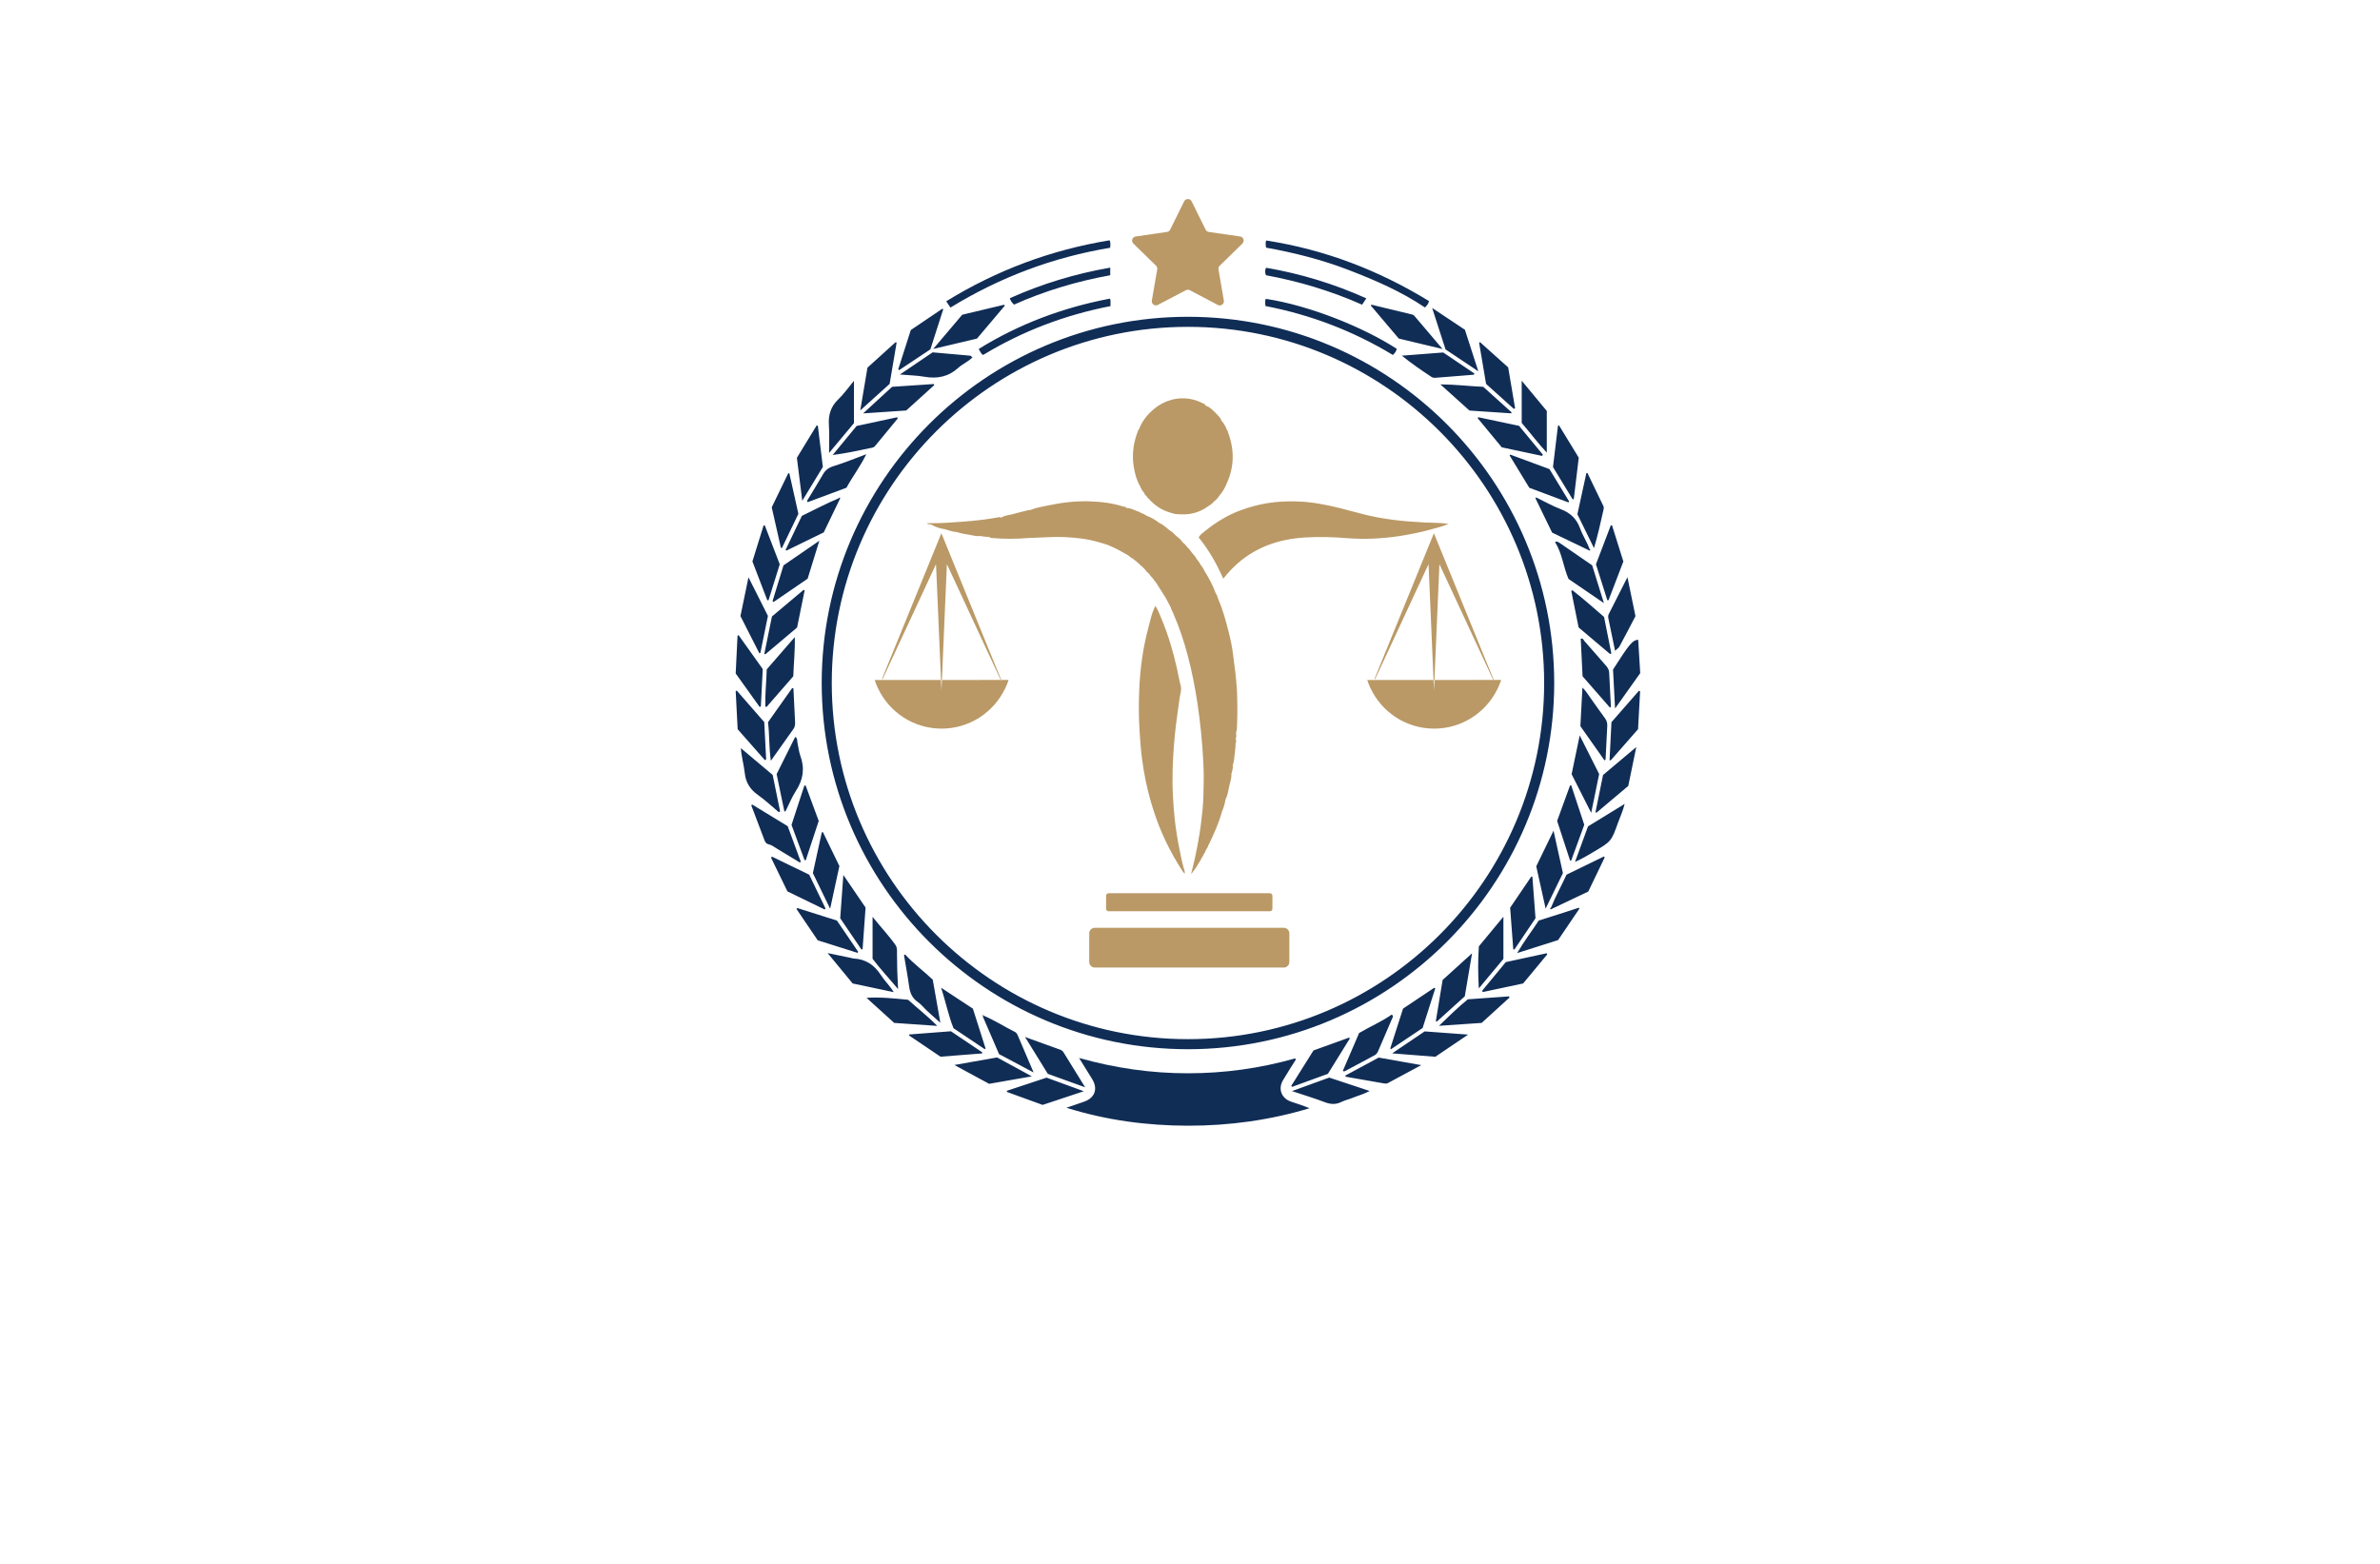 <?xml version="1.0" encoding="utf-8"?>
<!-- Generator: Adobe Illustrator 27.8.1, SVG Export Plug-In . SVG Version: 6.00 Build 0)  -->
<svg version="1.1" xmlns="http://www.w3.org/2000/svg" xmlns:xlink="http://www.w3.org/1999/xlink" x="0px" y="0px"
	 viewBox="0 0 350 230" style="enable-background:new 0 0 350 230;" xml:space="preserve">
<style type="text/css">
	.st0{fill:#F5FFCA;}
	.st1{fill:#FFE8CA;}
	.st2{fill:#CAFFD6;}
	.st3{fill:#CCFDFF;}
	.st4{fill:#FFE4CA;}
	.st5{fill:#FFF5CC;}
	.st6{fill:#C72D2D;}
	.st7{fill:#00030E;}
	.st8{fill:#1A2655;}
	.st9{fill:#001044;}
	.st10{fill:#FFFAD4;}
	.st11{fill:#465EAA;}
	.st12{fill:#C7FEFF;}
	.st13{fill:#003F49;}
	.st14{fill:#8E032B;}
	.st15{fill:#87622B;}
	.st16{fill:#83014C;}
	.st17{fill:#B72204;}
	.st18{fill:#015254;}
	.st19{fill:#5B9C40;}
	.st20{fill:#0055B6;}
	.st21{fill-rule:evenodd;clip-rule:evenodd;fill:#3A1D03;}
	.st22{fill-rule:evenodd;clip-rule:evenodd;fill:#723600;}
	.st23{fill:#00438D;}
	.st24{fill:#162E50;}
	.st25{fill:#F6921E;}
	.st26{fill:#00237A;}
	.st27{fill:#563B00;}
	.st28{fill:#00FFB6;}
	.st29{fill:#9500FF;}
	.st30{fill:#440000;}
	.st31{fill:#45EDFF;}
	.st32{fill:#CC7F7F;}
	.st33{fill-rule:evenodd;clip-rule:evenodd;fill:#FFFFFF;}
	.st34{fill-rule:evenodd;clip-rule:evenodd;fill:#DDBC66;}
	.st35{fill-rule:evenodd;clip-rule:evenodd;fill:#041440;}
	.st36{fill-rule:evenodd;clip-rule:evenodd;fill:url(#SVGID_1_);}
	.st37{fill:#041440;}
	.st38{fill-rule:evenodd;clip-rule:evenodd;fill:url(#SVGID_00000096040024797918146500000008610278272544330154_);}
	.st39{fill-rule:evenodd;clip-rule:evenodd;fill:#A47B3E;}
	.st40{fill:#102D56;}
	.st41{fill:#BA9966;}
	.st42{fill:url(#SVGID_00000031888341526434819330000009808992097604064661_);}
	.st43{fill-rule:evenodd;clip-rule:evenodd;fill:url(#SVGID_00000146459066154792874230000005677008605558530232_);}
	.st44{fill:url(#SVGID_00000174601218972649820310000004269023138670454957_);}
	.st45{fill:#6D1B1B;}
	.st46{fill:#E8C052;}
	.st47{fill:#161314;}
	.st48{fill:#BD6A25;}
	.st49{fill:url(#SVGID_00000053516572169333125340000015072980275557829805_);}
	.st50{fill:#E0902C;}
	.st51{fill:#292F38;}
	.st52{fill:#E3B92E;}
	.st53{fill:#252D35;}
	.st54{fill:#D8A843;}
	.st55{fill:#4D479E;}
</style>
<g id="Layer_1">
</g>
<g id="Layer_2">
</g>
<g id="Layer_3">
</g>
<g id="Layer_4">
</g>
<g id="Layer_5">
</g>
<g id="Layer_6">
</g>
<g id="Layer_7">
</g>
<g id="Layer_8">
</g>
<g id="Layer_9">
</g>
<g id="Layer_10">
</g>
<g id="Layer_11">
</g>
<g id="Layer_12">
</g>
<g id="Layer_13">
</g>
<g id="Layer_14">
</g>
<g id="Layer_15">
	<g>
		<g>
			<path class="st40" d="M188.67,158.88c0.61-1.03,1.26-2.04,1.9-3.06c-0.04-0.05-0.08-0.1-0.12-0.16
				c-5.16,1.47-10.42,2.19-15.78,2.19c-5.36,0-10.63-0.75-15.98-2.25c0.73,1.19,1.34,2.15,1.94,3.13c0.86,1.42,0.37,2.74-1.21,3.3
				c-0.86,0.3-1.73,0.59-2.59,0.89c5.84,1.83,11.8,2.63,17.86,2.64c6.08,0.01,12.05-0.81,17.89-2.57c-0.91-0.38-1.82-0.67-2.72-0.97
				C188.45,161.54,187.92,160.15,188.67,158.88z M139.78,45.23c7.31-4.48,15.11-7.4,23.48-8.79c0.03-0.41,0.09-0.73-0.08-1.1
				c-8.6,1.41-16.59,4.39-24.03,8.97c0.16,0.24,0.26,0.4,0.37,0.55C139.58,44.96,139.66,45.06,139.78,45.23z M198.36,39.72
				c3.89,1.5,7.71,3.15,11.19,5.5c0.31-0.29,0.51-0.55,0.6-0.94c-7.41-4.54-15.35-7.58-23.94-8.91c-0.14,0.36-0.08,0.63-0.02,1.05
				C190.35,37.17,194.42,38.2,198.36,39.72z M212.14,51.33c-1.47-1.73-2.8-3.3-4.14-4.87c-0.09-0.11-0.25-0.19-0.39-0.22
				c-1.98-0.48-3.95-0.95-5.93-1.43c-0.03,0.04-0.06,0.09-0.09,0.13c1.37,1.62,2.75,3.24,4.11,4.85
				C207.8,50.29,209.87,50.78,212.14,51.33z M147.77,44.95c-0.04-0.04-0.07-0.09-0.11-0.13c-2.07,0.49-4.14,0.99-6.16,1.47
				c-1.41,1.66-2.76,3.26-4.26,5.03c2.28-0.54,4.35-1.03,6.43-1.52C145.04,48.18,146.41,46.56,147.77,44.95z M143.93,51.32
				c0.11,0.2,0.18,0.34,0.26,0.47c0.1,0.15,0.18,0.33,0.4,0.41c5.78-3.51,12.04-5.88,18.72-7.18c0-0.34,0-0.59,0-0.83
				c0-0.06-0.04-0.11-0.09-0.27C156.32,45.23,149.9,47.63,143.93,51.32z M186.1,45.01c6.67,1.29,12.93,3.68,18.74,7.2
				c0.3-0.31,0.51-0.56,0.56-0.91c-4.91-3.19-12.91-6.4-19.26-7.35C186.01,44.28,186.05,44.61,186.1,45.01z M133.11,140.38
				c-0.06,0.03-0.12,0.06-0.17,0.09c0.25,1.52,0.54,3.04,0.75,4.57c0.13,0.97,0.45,1.76,1.3,2.34c0.5,0.34,0.89,0.86,1.34,1.28
				c0.6,0.56,1.22,1.1,1.96,1.76c-0.39-2.22-0.75-4.25-1.12-6.34C135.87,142.84,134.36,141.75,133.11,140.38z M234.41,80.61
				c0.57-1.91,0.98-3.77,1.4-5.64c0.04-0.19,0.07-0.38-0.02-0.55c-0.78-1.63-1.57-3.25-2.35-4.87c-0.05,0.01-0.1,0.02-0.15,0.03
				c-0.44,2.02-0.88,4.04-1.32,6.05C232.82,77.37,233.62,78.99,234.41,80.61z M159.58,159.91c-1.14-1.84-2.15-3.47-3.16-5.11
				c-0.12-0.2-0.28-0.33-0.48-0.41c-1.68-0.61-3.36-1.22-5.2-1.88c1.18,1.9,2.26,3.65,3.35,5.42
				C155.86,158.56,157.62,159.2,159.58,159.91z M153.91,158.49c-1.95,0.65-3.89,1.29-5.83,1.93c0,0.06-0.01,0.11-0.01,0.17
				c1.77,0.64,3.53,1.28,5.26,1.91c2.01-0.67,3.95-1.31,6.05-2.01C157.45,159.77,155.68,159.13,153.91,158.49z M146.63,155.52
				c-2.12,0.37-4.09,0.72-6.28,1.11c1.86,1.01,3.51,1.9,5.11,2.77c2.08-0.37,4.08-0.72,6.28-1.1
				C149.89,157.3,148.24,156.4,146.63,155.52z M227.47,60.44c-1.24-1.5-2.42-2.92-3.69-4.45c0,2.19,0,4.22,0,6.21
				c1.27,1.47,2.38,2.97,3.69,4.37C227.47,64.41,227.47,62.4,227.47,60.44z M222.23,60.79c0.02-0.05,0.05-0.09,0.07-0.14
				c-1.39-1.26-2.78-2.51-4.17-3.76c-2.08-0.09-4.11-0.35-6.31-0.36c1.53,1.37,2.91,2.62,4.28,3.85
				C218.16,60.51,220.2,60.65,222.23,60.79z M138.39,145.26c0.68,2,1.06,4.04,1.83,5.96c1.53,1.03,3.06,2.05,4.59,3.08
				c0.04-0.03,0.09-0.06,0.13-0.09c-0.63-1.96-1.25-3.92-1.87-5.87C141.48,147.31,139.94,146.28,138.39,145.26z M152,157.73
				c-0.84-1.95-1.58-3.68-2.31-5.41c-0.1-0.24-0.22-0.45-0.45-0.56c-1.55-0.77-3-1.72-4.6-2.39l0.01-0.01c0,0-0.01,0-0.01,0.01
				c0,0,0,0,0,0c-0.19,0.12-0.05,0.27,0,0.38c0.75,1.76,1.52,3.51,2.28,5.28C148.56,155.91,150.19,156.78,152,157.73z M129.54,143.4
				c-0.95-1.47-2.23-2.35-4.01-2.43c-0.15-0.01-0.3-0.07-0.45-0.1c-1.05-0.22-2.1-0.43-3.37-0.7c1.3,1.58,2.46,2.99,3.68,4.47
				c1.97,0.42,3.93,0.83,6.05,1.28C130.81,144.92,130.07,144.23,129.54,143.4z M133.55,147.04c-2.04-0.2-4.04-0.42-6.12-0.29
				c1.37,1.24,2.73,2.48,4.07,3.69c2.08,0.15,4.09,0.29,6.33,0.44C136.37,149.39,134.89,148.27,133.55,147.04z M221.44,141.5
				c-1.19,1.44-2.34,2.84-3.49,4.23c0.04,0.06,0.08,0.11,0.12,0.17c1.96-0.42,3.92-0.83,5.92-1.26c1.18-1.42,2.36-2.85,3.54-4.27
				c-0.02-0.06-0.04-0.12-0.06-0.18C225.45,140.63,223.43,141.07,221.44,141.5z M217.47,145.37c1.18-1.42,2.36-2.84,3.62-4.34
				c0-1.97,0-4.02,0-6.21c-1.26,1.52-2.43,2.94-3.61,4.36C217.33,141.23,217.36,143.28,217.47,145.37z M131.68,138.97
				c-1.01-1.43-2.22-2.69-3.36-4.13c0,2.17,0,4.19,0,6.17c1.17,1.54,2.43,2.88,3.75,4.46c-0.11-1.91-0.16-3.58-0.16-5.25
				C131.91,139.8,131.96,139.37,131.68,138.97z M144.44,154.76c-1.54-1.03-3.07-2.06-4.6-3.09c-2.07,0.16-4.09,0.31-6.12,0.47
				c-0.01,0.05-0.02,0.1-0.03,0.15c1.51,1.02,3.02,2.04,4.62,3.12c2.05-0.16,4.08-0.32,6.12-0.48
				C144.43,154.88,144.44,154.82,144.44,154.76z M217.31,61.51c1.18,1.43,2.36,2.85,3.54,4.28c1.99,0.42,3.95,0.84,5.92,1.26
				c0.04-0.06,0.09-0.11,0.13-0.17c-1.18-1.42-2.35-2.85-3.51-4.25c-2.04-0.43-4.02-0.85-6.01-1.27
				C217.36,61.41,217.34,61.46,217.31,61.51z M126.93,60.8c2.26-0.15,4.29-0.29,6.34-0.43c1.37-1.24,2.75-2.48,4.12-3.73
				c-0.02-0.05-0.04-0.11-0.06-0.16c-2.09,0.14-4.17,0.28-6.14,0.41C129.75,58.22,128.42,59.44,126.93,60.8z M217.4,54.61
				c-0.71-2.2-1.35-4.19-1.97-6.11c-1.6-1.07-3.12-2.08-4.82-3.21c0.71,2.2,1.34,4.16,1.97,6.1
				C214.16,52.44,215.69,53.47,217.4,54.61z M226.28,135.39c-1,1.55-2.13,3-3.17,4.78c2.16-0.69,4.1-1.3,6.02-1.91
				c1.06-1.57,2.1-3.1,3.14-4.63c-0.03-0.04-0.06-0.09-0.09-0.13C230.22,134.14,228.26,134.77,226.28,135.39z M231.44,73.38
				c0.24-2.03,0.48-4.05,0.73-6.07c-0.98-1.61-1.95-3.18-2.91-4.76c-0.05,0.03-0.1,0.06-0.15,0.08c-0.25,2.03-0.49,4.05-0.73,6.06
				c0.98,1.61,1.94,3.19,2.9,4.76C231.33,73.43,231.38,73.4,231.44,73.38z M131.86,50.37c-0.06-0.01-0.11-0.02-0.17-0.03
				c-1.37,1.24-2.74,2.49-4.12,3.73c-0.34,2.03-0.68,4.05-1.06,6.29c1.55-1.4,2.92-2.64,4.32-3.9
				C131.17,54.44,131.52,52.41,131.86,50.37z M222.62,60.13c0.06-0.03,0.13-0.05,0.19-0.08c-0.34-2.01-0.68-4.03-1.02-6.02
				c-1.4-1.26-2.77-2.48-4.14-3.71c-0.04,0.04-0.09,0.07-0.13,0.11c0.34,2.01,0.68,4.02,1.02,6.03
				C219.91,57.7,221.27,58.91,222.62,60.13z M236.98,106.21c-0.1,1.89-0.19,3.73-0.28,5.57c0.05,0.02,0.1,0.04,0.16,0.06
				c1.34-1.53,2.68-3.05,4.03-4.6c0.1-1.85,0.2-3.71,0.3-5.56c-0.05-0.03-0.1-0.07-0.16-0.1
				C239.67,103.13,238.32,104.68,236.98,106.21z M222,66.98c0.97,1.59,1.94,3.19,2.9,4.76c1.95,0.73,3.85,1.44,5.75,2.15
				c0.04-0.04,0.07-0.09,0.11-0.13c-0.97-1.6-1.94-3.19-2.9-4.77c-1.95-0.72-3.85-1.42-5.76-2.13
				C222.07,66.9,222.04,66.94,222,66.98z M236.37,88.27c0.06,0,0.12,0,0.18,0c0.73-1.9,1.46-3.8,2.18-5.69
				c-0.56-1.79-1.11-3.56-1.67-5.33c-0.06,0.01-0.12,0.01-0.18,0.02c-0.74,1.93-1.48,3.87-2.18,5.72
				C235.28,84.83,235.82,86.55,236.37,88.27z M211.11,55.56c1.88-0.15,3.76-0.3,5.64-0.45c0.02-0.06,0.05-0.12,0.07-0.18
				c-1.51-1.02-3.02-2.04-4.58-3.09c-2,0.15-4.04,0.31-6.08,0.47c1.42,1.16,2.87,2.14,4.33,3.11
				C210.67,55.55,210.89,55.58,211.11,55.56z M126.69,139.65c0.05-0.02,0.11-0.04,0.16-0.06c0.15-2.06,0.3-4.12,0.44-6.11
				c-1.08-1.58-2.11-3.09-3.27-4.8c-0.16,2.28-0.31,4.34-0.46,6.37C124.62,136.62,125.65,138.13,126.69,139.65z M231.62,126.76
				c1.02-0.44,1.88-0.97,2.76-1.49c2.57-1.52,2.58-1.52,3.59-4.34c0.3-0.85,0.71-1.68,0.95-2.7c-1.86,1.14-3.6,2.21-5.39,3.31
				C232.88,123.31,232.25,125.03,231.62,126.76z M227.3,133.63c0.91-1.87,1.72-3.53,2.54-5.22c-0.46-2.07-0.89-4.05-1.38-6.24
				c-0.91,1.88-1.73,3.57-2.54,5.24C226.37,129.45,226.81,131.43,227.3,133.63z M197.85,158.18c0.01,0.06,0.02,0.11,0.03,0.17
				c1.88,0.33,3.77,0.66,5.65,0.99c0.18,0.03,0.38,0.05,0.55-0.04c1.59-0.85,3.17-1.7,4.93-2.65c-2.24-0.4-4.25-0.76-6.26-1.11
				C201.11,156.42,199.48,157.3,197.85,158.18z M136.82,51.38c0.62-1.94,1.25-3.91,1.89-5.89c-0.05-0.03-0.09-0.05-0.14-0.08
				c-1.56,1.05-3.12,2.1-4.63,3.13c-0.63,1.98-1.24,3.88-1.85,5.78c0.05,0.04,0.1,0.07,0.15,0.11
				C133.74,53.42,135.25,52.42,136.82,51.38z M215.86,146.97c-1.47,1.19-2.8,2.51-4.25,3.9c2.16-0.15,4.17-0.29,6.28-0.43
				c1.37-1.24,2.74-2.49,4.1-3.73c-0.02-0.06-0.04-0.11-0.07-0.17C219.9,146.68,217.87,146.83,215.86,146.97z M236.9,103.99
				c-0.09-1.69-0.17-3.38-0.26-5.08c-0.02-0.39-0.2-0.7-0.45-0.99c-1.07-1.21-2.11-2.43-3.18-3.63c-0.14-0.15-0.21-0.48-0.55-0.35
				c0.09,1.86,0.18,3.71,0.27,5.52c1.37,1.57,2.69,3.08,4.01,4.59C236.78,104.02,236.84,104.01,236.9,103.99z M121.01,68.67
				c-0.25-2.02-0.49-4.04-0.74-6.06c-0.06-0.01-0.12-0.02-0.18-0.03c-0.96,1.58-1.92,3.16-2.9,4.75c0.26,2.04,0.51,4.07,0.79,6.32
				C119.08,71.86,120.04,70.28,121.01,68.67z M132.34,55.08c1.36,0.12,2.5,0.13,3.62,0.33c1.88,0.33,3.52,0,4.96-1.31
				c0.63-0.57,1.46-0.9,2.09-1.54c-0.14-0.11-0.23-0.24-0.33-0.25c-1.85-0.17-3.7-0.33-5.53-0.49
				C135.53,52.92,134.03,53.94,132.34,55.08z M230.37,128.64c-0.74,1.62-1.61,3.18-2.28,4.84c-0.11,0.06-0.16,0.14-0.06,0.27
				c0.07-0.03,0.13-0.06,0.2-0.09l0,0c1.77-0.84,3.54-1.68,5.34-2.54c0.8-1.67,1.61-3.35,2.42-5.03c-0.04-0.04-0.09-0.08-0.13-0.12
				C234.04,126.86,232.23,127.74,230.37,128.64z M211.31,150.24c1.37-1.24,2.75-2.48,4.1-3.71c0.35-2.08,0.69-4.11,1.07-6.33
				c-1.55,1.41-2.94,2.68-4.33,3.93c-0.34,2.04-0.67,4.05-1,6.06C211.21,150.21,211.26,150.23,211.31,150.24z M228.68,79.72
				c1.07,1.68,1.22,3.69,1.99,5.43c1.69,1.16,3.36,2.29,5.2,3.55c-0.62-1.98-1.17-3.77-1.73-5.56c-1.6-1.1-3.19-2.19-4.77-3.28
				C229.14,79.7,228.92,79.57,228.68,79.72z M115,80.57c0.82-1.7,1.63-3.39,2.41-5c-0.46-2.07-0.9-4.01-1.33-5.96
				c-0.05,0-0.11-0.01-0.16-0.01c-0.81,1.66-1.61,3.32-2.43,5.01c0.46,2.05,0.9,4.01,1.35,5.97C114.88,80.57,114.94,80.57,115,80.57
				z M231.06,126.56c0.64-1.75,1.28-3.49,1.92-5.26c-0.64-1.93-1.28-3.87-1.92-5.8c-0.06,0.01-0.11,0.01-0.17,0.02
				c-0.64,1.74-1.27,3.48-1.9,5.21c0.64,1.98,1.27,3.91,1.91,5.85C230.95,126.57,231.01,126.57,231.06,126.56z M193.16,154.49
				c-1.12,1.78-2.2,3.51-3.28,5.23c0.05,0.04,0.1,0.08,0.15,0.12c1.73-0.63,3.47-1.26,5.25-1.91c1.1-1.78,2.16-3.49,3.23-5.21
				c-0.04-0.04-0.07-0.08-0.11-0.12C196.63,153.23,194.87,153.87,193.16,154.49z M222.08,133.5c0.15,2.06,0.31,4.1,0.46,6.13
				c0.06,0,0.11,0.01,0.17,0.01c1.03-1.53,2.07-3.06,3.1-4.59c-0.15-2.06-0.31-4.09-0.46-6.12c-0.05,0-0.11-0.01-0.16-0.01
				C224.17,130.41,223.15,131.92,222.08,133.5z M209.21,151.19c0.65-2.04,1.25-3.94,1.86-5.84c-0.05-0.03-0.1-0.05-0.15-0.08
				c-1.54,1.03-3.08,2.06-4.59,3.07c-0.64,1.99-1.26,3.92-1.88,5.86c0.04,0.03,0.08,0.07,0.12,0.1
				C206.12,153.26,207.68,152.22,209.21,151.19z M234.63,119.45c0.05,0.03,0.09,0.05,0.14,0.08c1.56-1.31,3.11-2.62,4.68-3.94
				c0.39-1.89,0.76-3.7,1.18-5.72c-1.75,1.47-3.33,2.8-4.89,4.11C235.36,115.84,234.99,117.65,234.63,119.45z M111.48,116.93
				c1.08,0.76,2.04,1.68,3.06,2.53c0.06-0.05,0.12-0.09,0.18-0.14c-0.36-1.76-0.71-3.51-1.09-5.35c-1.53-1.29-3.11-2.62-4.68-3.94
				c0.09,1.28,0.44,2.44,0.57,3.63C109.67,115.1,110.31,116.1,111.48,116.93z M235.17,113.84c-0.94-1.87-1.85-3.68-2.86-5.68
				c-0.42,2.02-0.8,3.82-1.19,5.7c0.92,1.81,1.85,3.66,2.88,5.69C234.42,117.48,234.8,115.65,235.17,113.84z M121.92,66.62
				c1.26-1.51,2.42-2.9,3.66-4.39c0-1.98,0-4.05,0-6.22c-0.79,0.95-1.47,1.92-2.3,2.72c-1.13,1.08-1.49,2.33-1.38,3.84
				C121.99,63.85,121.92,65.14,121.92,66.62z M204.73,154.92c2.27,0.18,4.32,0.34,6.35,0.5c1.58-1.07,3.11-2.1,4.82-3.26
				c-2.25-0.16-4.28-0.31-6.39-0.47C208,152.71,206.45,153.75,204.73,154.92z M236.11,111.73c0.08-1.64,0.16-3.28,0.25-4.92
				c0.03-0.46-0.07-0.83-0.35-1.2c-0.74-0.99-1.44-2.02-2.16-3.02c-0.33-0.46-0.61-0.96-1.14-1.47c-0.11,2.01-0.2,3.86-0.3,5.68
				c1.2,1.7,2.37,3.36,3.54,5.02C236,111.79,236.05,111.76,236.11,111.73z M111.82,96.02c0.37-1.82,0.74-3.63,1.11-5.44
				c-0.93-1.85-1.85-3.66-2.86-5.68c-0.42,2.04-0.79,3.84-1.18,5.71c0.94,1.85,1.86,3.66,2.78,5.47
				C111.71,96.05,111.77,96.04,111.82,96.02z M190,160.47c1.75,0.58,3.32,1.06,4.85,1.64c0.83,0.31,1.59,0.36,2.4-0.04
				c0.55-0.27,1.17-0.4,1.74-0.64c0.78-0.32,1.61-0.52,2.43-0.98c-2.05-0.68-4.02-1.33-5.95-1.97
				C193.67,159.14,191.92,159.77,190,160.47z M126.2,139.98c-1.04-1.53-2.07-3.06-3.12-4.59c-1.95-0.62-3.88-1.23-5.82-1.84
				c-0.05,0.04-0.09,0.08-0.14,0.12c1.05,1.55,2.1,3.11,3.13,4.62c2,0.63,3.93,1.24,5.86,1.85
				C126.14,140.08,126.17,140.03,126.2,139.98z M112.4,96.16c0.05,0.02,0.1,0.05,0.15,0.07c1.55-1.31,3.11-2.62,4.67-3.94
				c0.37-1.84,0.74-3.66,1.11-5.47c-0.05-0.02-0.1-0.05-0.15-0.07c-1.53,1.29-3.06,2.58-4.66,3.92
				C113.13,92.52,112.76,94.34,112.4,96.16z M111.89,103.89c0.09-1.82,0.19-3.65,0.28-5.49c-1.19-1.66-2.37-3.32-3.55-4.98
				c-0.05,0.02-0.11,0.04-0.16,0.07c-0.09,1.85-0.18,3.7-0.27,5.56c1.19,1.65,2.36,3.29,3.53,4.93
				C111.77,103.95,111.83,103.92,111.89,103.89z M113.02,88.27c0.54-1.73,1.09-3.46,1.65-5.28c-0.74-1.93-1.48-3.83-2.21-5.74
				c-0.06,0.01-0.11,0.03-0.17,0.04c-0.55,1.77-1.1,3.54-1.64,5.28c0.74,1.94,1.47,3.83,2.19,5.71
				C112.9,88.28,112.96,88.27,113.02,88.27z M127.76,65.94c0.32-0.07,0.69-0.05,0.93-0.35c1.12-1.36,2.23-2.71,3.35-4.07
				c-0.04-0.05-0.09-0.1-0.13-0.15c-1.96,0.42-3.93,0.84-5.94,1.28c-1.16,1.41-2.34,2.84-3.52,4.27
				C124.3,66.68,126.03,66.32,127.76,65.94z M113.61,88.41c0.05,0.04,0.1,0.08,0.16,0.12c1.67-1.14,3.34-2.28,5-3.42
				c0.56-1.82,1.11-3.6,1.72-5.58c-1.88,1.29-3.56,2.44-5.27,3.62C114.67,84.95,114.14,86.68,113.61,88.41z M112.67,111.7
				c-0.09-1.84-0.19-3.68-0.28-5.5c-1.36-1.56-2.7-3.1-4.04-4.63c-0.05,0.03-0.1,0.05-0.16,0.08c0.1,1.85,0.19,3.71,0.29,5.6
				c1.33,1.51,2.67,3.02,4,4.54C112.55,111.76,112.61,111.73,112.67,111.7z M235.89,90.73c-1.53-1.33-3.05-2.67-4.65-3.92
				c-0.06,0.03-0.11,0.07-0.17,0.1c0.36,1.77,0.71,3.55,1.08,5.37c1.54,1.3,3.09,2.61,4.64,3.92c0.06-0.04,0.11-0.07,0.17-0.11
				C236.61,94.34,236.26,92.59,235.89,90.73z M197.71,157.57c1.47-0.79,2.94-1.58,4.42-2.36c0.3-0.16,0.45-0.4,0.57-0.7
				c0.68-1.59,1.36-3.18,2.05-4.77c0.07-0.16,0.21-0.33-0.09-0.52c-1.48,1.04-3.19,1.76-4.79,2.71c-0.8,1.85-1.6,3.71-2.4,5.58
				C197.6,157.55,197.67,157.59,197.71,157.57z M121.4,133.61c-0.79-1.64-1.59-3.28-2.4-4.97c-1.82-0.88-3.65-1.77-5.49-2.66
				c-0.04,0.06-0.07,0.12-0.11,0.18c0.81,1.67,1.62,3.33,2.4,4.94c1.88,0.91,3.68,1.78,5.47,2.66
				C121.32,133.72,121.36,133.66,121.4,133.61z M118.5,126.5c0.63-1.92,1.27-3.84,1.9-5.76c-0.64-1.74-1.28-3.47-1.92-5.2
				c-0.06,0-0.13-0.01-0.19-0.01c-0.63,1.92-1.26,3.85-1.89,5.79c0.64,1.73,1.28,3.46,1.92,5.19
				C118.37,126.51,118.43,126.51,118.5,126.5z M123.44,127.37c-0.78-1.61-1.61-3.31-2.43-5c-0.05,0.02-0.1,0.04-0.16,0.06
				c-0.44,1.99-0.87,3.97-1.31,5.98c0.84,1.73,1.64,3.39,2.54,5.24C122.55,131.46,122.98,129.47,123.44,127.37z M118.67,73.68
				c0.04,0.06,0.08,0.11,0.12,0.17c1.89-0.7,3.79-1.41,5.69-2.12c0.89-1.63,2.02-3.11,2.92-4.93c-1.74,0.65-3.26,1.28-4.83,1.76
				c-0.75,0.23-1.21,0.61-1.58,1.26C120.24,71.13,119.44,72.4,118.67,73.68z M115.52,119.32c0.5-1,0.91-2.05,1.51-2.98
				c1.08-1.65,1.35-3.32,0.67-5.18c-0.23-0.63-0.29-1.33-0.44-2c-0.06-0.26,0.06-0.58-0.32-0.78c-0.91,1.83-1.83,3.66-2.73,5.47
				c0.39,1.86,0.76,3.67,1.14,5.49C115.41,119.34,115.47,119.33,115.52,119.32z M117.64,126.86c0.04-0.04,0.08-0.08,0.12-0.13
				c-0.64-1.74-1.27-3.47-1.92-5.22c-1.74-1.06-3.48-2.12-5.21-3.18c-0.05,0.04-0.1,0.07-0.15,0.11c0.65,1.72,1.3,3.45,1.96,5.17
				c0.1,0.26,0.29,0.51,0.57,0.56c0.45,0.08,0.78,0.36,1.15,0.58C115.32,125.44,116.48,126.16,117.64,126.86z M236.54,91.02
				c0.32,1.54,0.64,3.07,0.97,4.69c0.25-0.24,0.51-0.39,0.64-0.62c0.8-1.47,1.56-2.95,2.36-4.47c-0.39-1.89-0.76-3.7-1.18-5.73
				c-0.98,1.95-1.86,3.68-2.74,5.41C236.46,90.53,236.49,90.77,236.54,91.02z M112.73,103.97c1.32-1.51,2.63-3.02,3.93-4.51
				c0.06-1.9,0.27-3.75,0.22-5.76c-1.47,1.69-2.83,3.25-4.12,4.74c-0.06,1.91-0.26,3.69-0.21,5.47
				C112.61,103.93,112.67,103.95,112.73,103.97z M116.69,107.2c0.23-0.32,0.25-0.67,0.23-1.06c-0.09-1.63-0.16-3.27-0.24-4.9
				c-0.06-0.02-0.12-0.03-0.18-0.05c-1.19,1.68-2.38,3.36-3.56,5.03c0.24,1.85,0.13,3.68,0.42,5.67
				C114.55,110.22,115.63,108.71,116.69,107.2z M237.21,98.47c0.09,1.8,0.19,3.66,0.3,5.73c1.32-1.86,2.5-3.52,3.7-5.2
				c-0.1-1.64-0.2-3.27-0.3-4.91C240.07,94.16,239.66,94.64,237.21,98.47z M163.27,39.36c-5.17,0.9-10.06,2.39-14.77,4.5
				c0.12,0.4,0.33,0.66,0.62,0.94c4.52-2.02,9.25-3.43,14.15-4.32C163.27,40.1,163.27,39.8,163.27,39.36z M200.31,44.81
				c0.22-0.34,0.4-0.61,0.62-0.93c-4.78-2.15-9.67-3.63-14.74-4.5c-0.21,0.4-0.17,0.72-0.02,1.1C191,41.37,195.7,42.77,200.31,44.81
				z M233.76,80.76c-0.37-1.05-1.01-1.99-1.39-3.04c-0.5-1.4-1.42-2.29-2.82-2.82c-1.25-0.48-2.43-1.15-3.64-1.74
				c-0.04,0.04-0.07,0.08-0.11,0.12c0.82,1.68,1.63,3.37,2.45,5.05c1.81,0.87,3.6,1.73,5.39,2.59c0.07,0.04,0.14,0.08,0.21,0.01
				C233.89,80.83,233.84,80.79,233.76,80.76z M144.52,149.28c-0.02,0.11,0.01,0.17,0.12,0.09
				C144.62,149.3,144.59,149.27,144.52,149.28z M123.52,73.2c-0.09-0.05-0.14,0.01-0.18,0.08c-1.85,0.78-3.62,1.72-5.42,2.59
				c-0.81,1.69-1.6,3.36-2.4,5.02c0.05,0.03,0.1,0.06,0.15,0.08c1.83-0.89,3.66-1.79,5.47-2.67c0.8-1.66,1.58-3.27,2.36-4.89
				c0,0,0,0,0,0C123.55,73.35,123.58,73.28,123.52,73.2z M174.7,154.31c-29.7,0-53.86-24.16-53.86-53.86S145,46.59,174.7,46.59
				s53.86,24.16,53.86,53.86S204.4,154.31,174.7,154.31z M174.7,48.07c-28.88,0-52.38,23.5-52.38,52.38
				c0,28.88,23.5,52.38,52.38,52.38c28.88,0,52.38-23.5,52.38-52.38C227.08,71.57,203.58,48.07,174.7,48.07z"/>
			<path class="st41" d="M182.37,34.78l-4.61-0.67c-0.2-0.03-0.37-0.15-0.46-0.33l-2.06-4.17c-0.22-0.45-0.87-0.45-1.1,0l-2.06,4.17
				c-0.09,0.18-0.26,0.31-0.46,0.33l-4.61,0.67c-0.5,0.07-0.7,0.69-0.34,1.04l3.33,3.25c0.14,0.14,0.21,0.34,0.18,0.54l-0.79,4.59
				c-0.09,0.5,0.44,0.88,0.89,0.64l4.12-2.16c0.18-0.09,0.39-0.09,0.57,0l4.12,2.17c0.45,0.24,0.97-0.15,0.89-0.64l-0.79-4.59
				c-0.03-0.2,0.03-0.4,0.18-0.54l3.33-3.25C183.07,35.47,182.87,34.85,182.37,34.78z M205.86,78.83c1.6-0.25,3.18-0.57,4.74-1.01
				c0.79-0.22,1.59-0.4,2.42-0.78c-1.18-0.17-2.28-0.14-3.38-0.19c-3.24-0.16-6.45-0.48-9.6-1.34c-0.98-0.27-1.96-0.52-2.95-0.77
				c-2.06-0.51-4.13-0.92-6.26-0.99c-1.47-0.05-2.93,0.01-4.39,0.24c-1.39,0.22-2.73,0.59-4.05,1.08c-1.88,0.69-3.56,1.74-5.12,2.98
				c-0.36,0.28-0.75,0.55-1,0.99c1.5,1.83,2.64,3.85,3.62,6.07c0.71-0.88,1.38-1.61,2.14-2.27c2.82-2.46,6.17-3.56,9.84-3.79
				c2.08-0.13,4.17-0.07,6.25,0.1C200.72,79.35,203.3,79.22,205.86,78.83z M173.48,125.04c-0.31-1.52-0.56-3.05-0.73-4.59
				c-0.12-1.13-0.2-2.26-0.26-3.39c-0.07-1.34-0.08-2.67-0.04-4c0.07-2.17,0.23-4.33,0.49-6.48c0.16-1.31,0.35-2.61,0.53-3.91
				c0.09-0.62,0.33-1.22,0.15-1.87c-0.22-0.84-0.36-1.69-0.55-2.54c-0.58-2.57-1.34-5.09-2.37-7.52c-0.22-0.53-0.43-1.08-0.8-1.64
				c-0.09,0.2-0.15,0.32-0.2,0.44c-0.38,0.88-0.56,1.81-0.81,2.73c-0.83,3.05-1.24,6.18-1.36,9.33c-0.08,2-0.08,4,0.06,6
				c0.09,1.35,0.18,2.69,0.36,4.03c0.29,2.22,0.73,4.4,1.37,6.54c0.44,1.47,0.94,2.91,1.55,4.32c0.68,1.57,1.47,3.1,2.37,4.57
				c0.29,0.48,0.58,0.97,0.96,1.45c0.06-0.22,0.02-0.37-0.02-0.51C173.87,127.03,173.68,126.03,173.48,125.04z M181.32,96.16
				c-0.14-1.12-0.38-2.22-0.66-3.32c-0.4-1.57-0.82-3.14-1.47-4.63c-0.11-0.34-0.21-0.69-0.42-0.99c-0.4-1.12-0.97-2.16-1.59-3.17
				c-0.01-0.02-0.02-0.04-0.04-0.06c-0.15-0.31-0.31-0.61-0.54-0.87c-0.18-0.34-0.39-0.65-0.64-0.93c-0.14-0.29-0.34-0.53-0.56-0.76
				c-0.01-0.02-0.03-0.04-0.05-0.05c-0.22-0.34-0.48-0.64-0.76-0.93c-0.02-0.03-0.04-0.05-0.06-0.07c-0.17-0.18-0.3-0.41-0.52-0.53
				c-0.02-0.02-0.05-0.05-0.07-0.07c0.01-0.02,0-0.04-0.02-0.04c-0.02-0.03-0.04-0.05-0.06-0.07c-0.27-0.36-0.61-0.64-0.96-0.92
				c-0.08-0.08-0.16-0.15-0.24-0.23c-0.19-0.27-0.5-0.39-0.74-0.59c-0.16-0.13-0.32-0.27-0.48-0.4c-0.31-0.22-0.59-0.49-0.96-0.62
				c-0.59-0.48-1.25-0.83-1.95-1.1c-0.21-0.18-0.45-0.27-0.7-0.36c-0.24-0.15-0.51-0.26-0.78-0.34c-0.46-0.19-0.9-0.43-1.42-0.39
				c-0.04-0.2-0.2-0.21-0.36-0.2l-0.04-0.01c-1.65-0.53-3.36-0.73-5.09-0.78c-2.05-0.06-4.08,0.2-6.08,0.62
				c-0.83,0.18-1.68,0.31-2.47,0.63c-0.02,0.01-0.03,0.02-0.04,0.03c-0.17-0.02-0.32,0.02-0.49,0.06c-0.73,0.19-1.47,0.35-2.19,0.56
				c-0.48,0.14-1,0.15-1.46,0.39c-0.09,0.11-0.2,0.12-0.32,0.08c-0.04-0.08-0.1-0.05-0.17-0.04c-0.75,0.14-1.5,0.26-2.26,0.36
				c-1.14,0.14-2.28,0.26-3.43,0.33c-1.36,0.08-2.72,0.22-4.09,0.19c-0.28-0.01-0.57,0.02-0.85,0.02c0.23,0.22,0.49,0.12,0.65,0.18
				c0.69,0.42,1.38,0.6,2.1,0.71l0.03,0.03c0.55,0.15,1.1,0.34,1.68,0.38l0.03,0.01c0.59,0.21,1.21,0.28,1.82,0.39
				c0.52,0.09,1.02,0.25,1.56,0.17c0.44,0.1,0.89,0.11,1.34,0.15c0.15,0.17,0.36,0.14,0.55,0.16c1.71,0.14,3.42,0.13,5.13-0.01l0,0
				c0.05,0,0.1-0.01,0.15-0.01c0.98-0.04,1.96-0.07,2.94-0.12c1.61-0.09,3.22,0.01,4.82,0.21c1.33,0.17,2.62,0.54,3.89,0.96
				c0.01,0.02,0.03,0.03,0.05,0.03c0.99,0.4,1.92,0.92,2.84,1.45c0.02,0.02,0.05,0.04,0.08,0.06c0.2,0.18,0.42,0.35,0.67,0.46
				c0.04,0.03,0.07,0.06,0.11,0.1c0.04,0.09,0.12,0.13,0.21,0.16l0.03,0.02c0.16,0.14,0.31,0.27,0.47,0.41
				c0.03,0.03,0.07,0.06,0.1,0.09c0.09,0.13,0.2,0.23,0.35,0.31c0.02,0.02,0.03,0.04,0.06,0.06c0.01,0.03,0.02,0.04,0.05,0.04
				c0.01,0.02,0.03,0.03,0.05,0.05c0.08,0.08,0.16,0.17,0.24,0.25c0.02,0.03,0.04,0.05,0.06,0.07c0,0.03,0.01,0.04,0.04,0.04
				c0.02,0.02,0.03,0.04,0.06,0.05c0.13,0.22,0.31,0.38,0.5,0.55c0.03,0.04,0.07,0.07,0.1,0.11c0.1,0.14,0.17,0.29,0.31,0.39
				c0.03,0.03,0.06,0.07,0.09,0.1c0.02,0.03,0.05,0.06,0.07,0.08c0.01,0.02,0.03,0.04,0.05,0.06c-0.01,0.03,0.01,0.04,0.03,0.05
				c0.02,0.02,0.04,0.05,0.06,0.07c0.05,0.14,0.15,0.24,0.26,0.34c0.01,0.02,0.02,0.03,0.04,0.04c0.49,0.78,0.98,1.56,1.48,2.34
				c0.01,0.02,0.02,0.05,0.04,0.07c0.22,0.43,0.45,0.85,0.67,1.28c0.06,0.26,0.21,0.49,0.31,0.73c1.88,4.25,2.91,8.73,3.62,13.29
				c0.21,1.4,0.38,2.8,0.53,4.2c0.17,1.61,0.28,3.21,0.36,4.83c0.08,1.57,0.05,3.13,0,4.7c-0.02,0.66-0.05,1.33-0.12,1.99
				c-0.13,1.22-0.26,2.44-0.46,3.66c-0.2,1.19-0.41,2.38-0.68,3.57c-0.17,0.77-0.36,1.54-0.55,2.3c0.42-0.54,0.84-1.07,1.13-1.67
				c0.02-0.01,0.03-0.03,0.04-0.05c0.16-0.19,0.27-0.41,0.36-0.63c0.02-0.02,0.04-0.05,0.05-0.07c0.11-0.13,0.19-0.28,0.24-0.45
				c0.02-0.01,0.03-0.03,0.03-0.05c0.13-0.17,0.23-0.35,0.3-0.56c0.03-0.06,0.05-0.11,0.08-0.17c0.14-0.18,0.25-0.37,0.3-0.6
				c0.02-0.03,0.04-0.06,0.06-0.09c0.77-1.57,1.48-3.16,1.95-4.85c0.23-0.57,0.43-1.14,0.51-1.76c0.33-0.64,0.42-1.35,0.57-2.04
				c0.13-0.59,0.36-1.18,0.3-1.81c0.02-0.02,0.04-0.04,0.05-0.06c0.07-0.41,0.25-0.81,0.15-1.24c0.02-0.02,0.04-0.04,0.05-0.06
				c0.17-0.47,0.16-0.98,0.24-1.47c0.05-0.55,0.14-1.09,0.14-1.64c0.1-0.19,0.12-0.39,0-0.58c0.14-0.34,0.09-0.69,0.07-1.05
				c0.09-0.18,0.11-0.37,0.12-0.57c0.09-1.82,0.08-3.63,0.01-5.45C181.81,99.8,181.56,97.98,181.32,96.16z M167.66,71.5
				c0.15,0.36,0.32,0.7,0.6,0.98c0.05,0.2,0.17,0.35,0.34,0.46c0.06,0.16,0.15,0.29,0.3,0.38c0.92,1.06,2.06,1.78,3.42,2.14
				c0.45,0.17,0.93,0.18,1.4,0.19c1.45,0.05,2.78-0.33,3.96-1.2c0.31-0.19,0.61-0.4,0.84-0.69c0.31-0.22,0.57-0.49,0.76-0.83
				c0.49-0.52,0.84-1.14,1.11-1.8c1.12-2.44,1.16-4.92,0.24-7.44c-0.01-0.03-0.02-0.06-0.05-0.08c0-0.16-0.07-0.31-0.17-0.43
				c-0.18-0.48-0.43-0.93-0.79-1.31c-0.14-0.46-0.49-0.76-0.81-1.08c-0.45-0.47-0.9-0.95-1.55-1.14c0.03-0.22-0.17-0.22-0.29-0.29
				c-2.44-1.31-5.2-0.93-7.29,0.81c-0.97,0.81-1.74,1.78-2.19,2.98c-0.1,0.05-0.12,0.16-0.15,0.25c-0.67,1.7-0.91,3.46-0.61,5.27
				C166.89,69.67,167.15,70.63,167.66,71.5z M188.79,142.3h-27.79c-0.45,0-0.82-0.37-0.82-0.82v-4.21c0-0.45,0.37-0.82,0.82-0.82
				h27.79c0.45,0,0.82,0.37,0.82,0.82v4.21C189.61,141.93,189.24,142.3,188.79,142.3z M186.75,134.02h-23.72
				c-0.21,0-0.37-0.17-0.37-0.37v-1.91c0-0.21,0.17-0.37,0.37-0.37h23.72c0.21,0,0.37,0.17,0.37,0.37v1.91
				C187.12,133.86,186.96,134.02,186.75,134.02z M220.76,100c-0.14,0.44-0.31,0.86-0.51,1.27c-0.01,0.02-0.02,0.05-0.04,0.07
				c-1.68,3.44-5.21,5.82-9.3,5.82c-4.14,0-7.71-2.43-9.36-5.94c-0.01-0.03-0.03-0.06-0.04-0.08c-0.17-0.37-0.32-0.75-0.44-1.13
				L220.76,100L220.76,100z M218.84,97.97l-7.97-19.55l-7.97,19.55l-0.74,1.82c0.01,0.04,0.02,0.09,0.04,0.13l0.91-1.95l6.97-15
				l0.8,18.57l0.8-18.57l6.97,15l1,2.15c0.01-0.04,0.02-0.08,0.03-0.12L218.84,97.97z M210.87,81.26l-0.1,0.22L210.87,81.26
				l0.58,1.24L210.87,81.26z M148.32,100c-0.14,0.44-0.31,0.86-0.51,1.27c-0.01,0.02-0.02,0.05-0.04,0.07
				c-1.68,3.44-5.21,5.82-9.3,5.82c-4.14,0-7.71-2.43-9.36-5.94c-0.01-0.03-0.03-0.06-0.04-0.08c-0.17-0.37-0.32-0.75-0.44-1.13
				L148.32,100L148.32,100z M146.41,97.97l-7.97-19.55l-7.97,19.55l-0.74,1.82c0.01,0.04,0.02,0.09,0.04,0.13l0.91-1.95l6.97-15
				l0.8,18.57l0.8-18.57l6.97,15l1,2.15c0.01-0.04,0.02-0.08,0.03-0.12L146.41,97.97z M138.44,81.26l-0.1,0.22L138.44,81.26
				l0.58,1.24L138.44,81.26z"/>
		</g>
	</g>
</g>
</svg>
